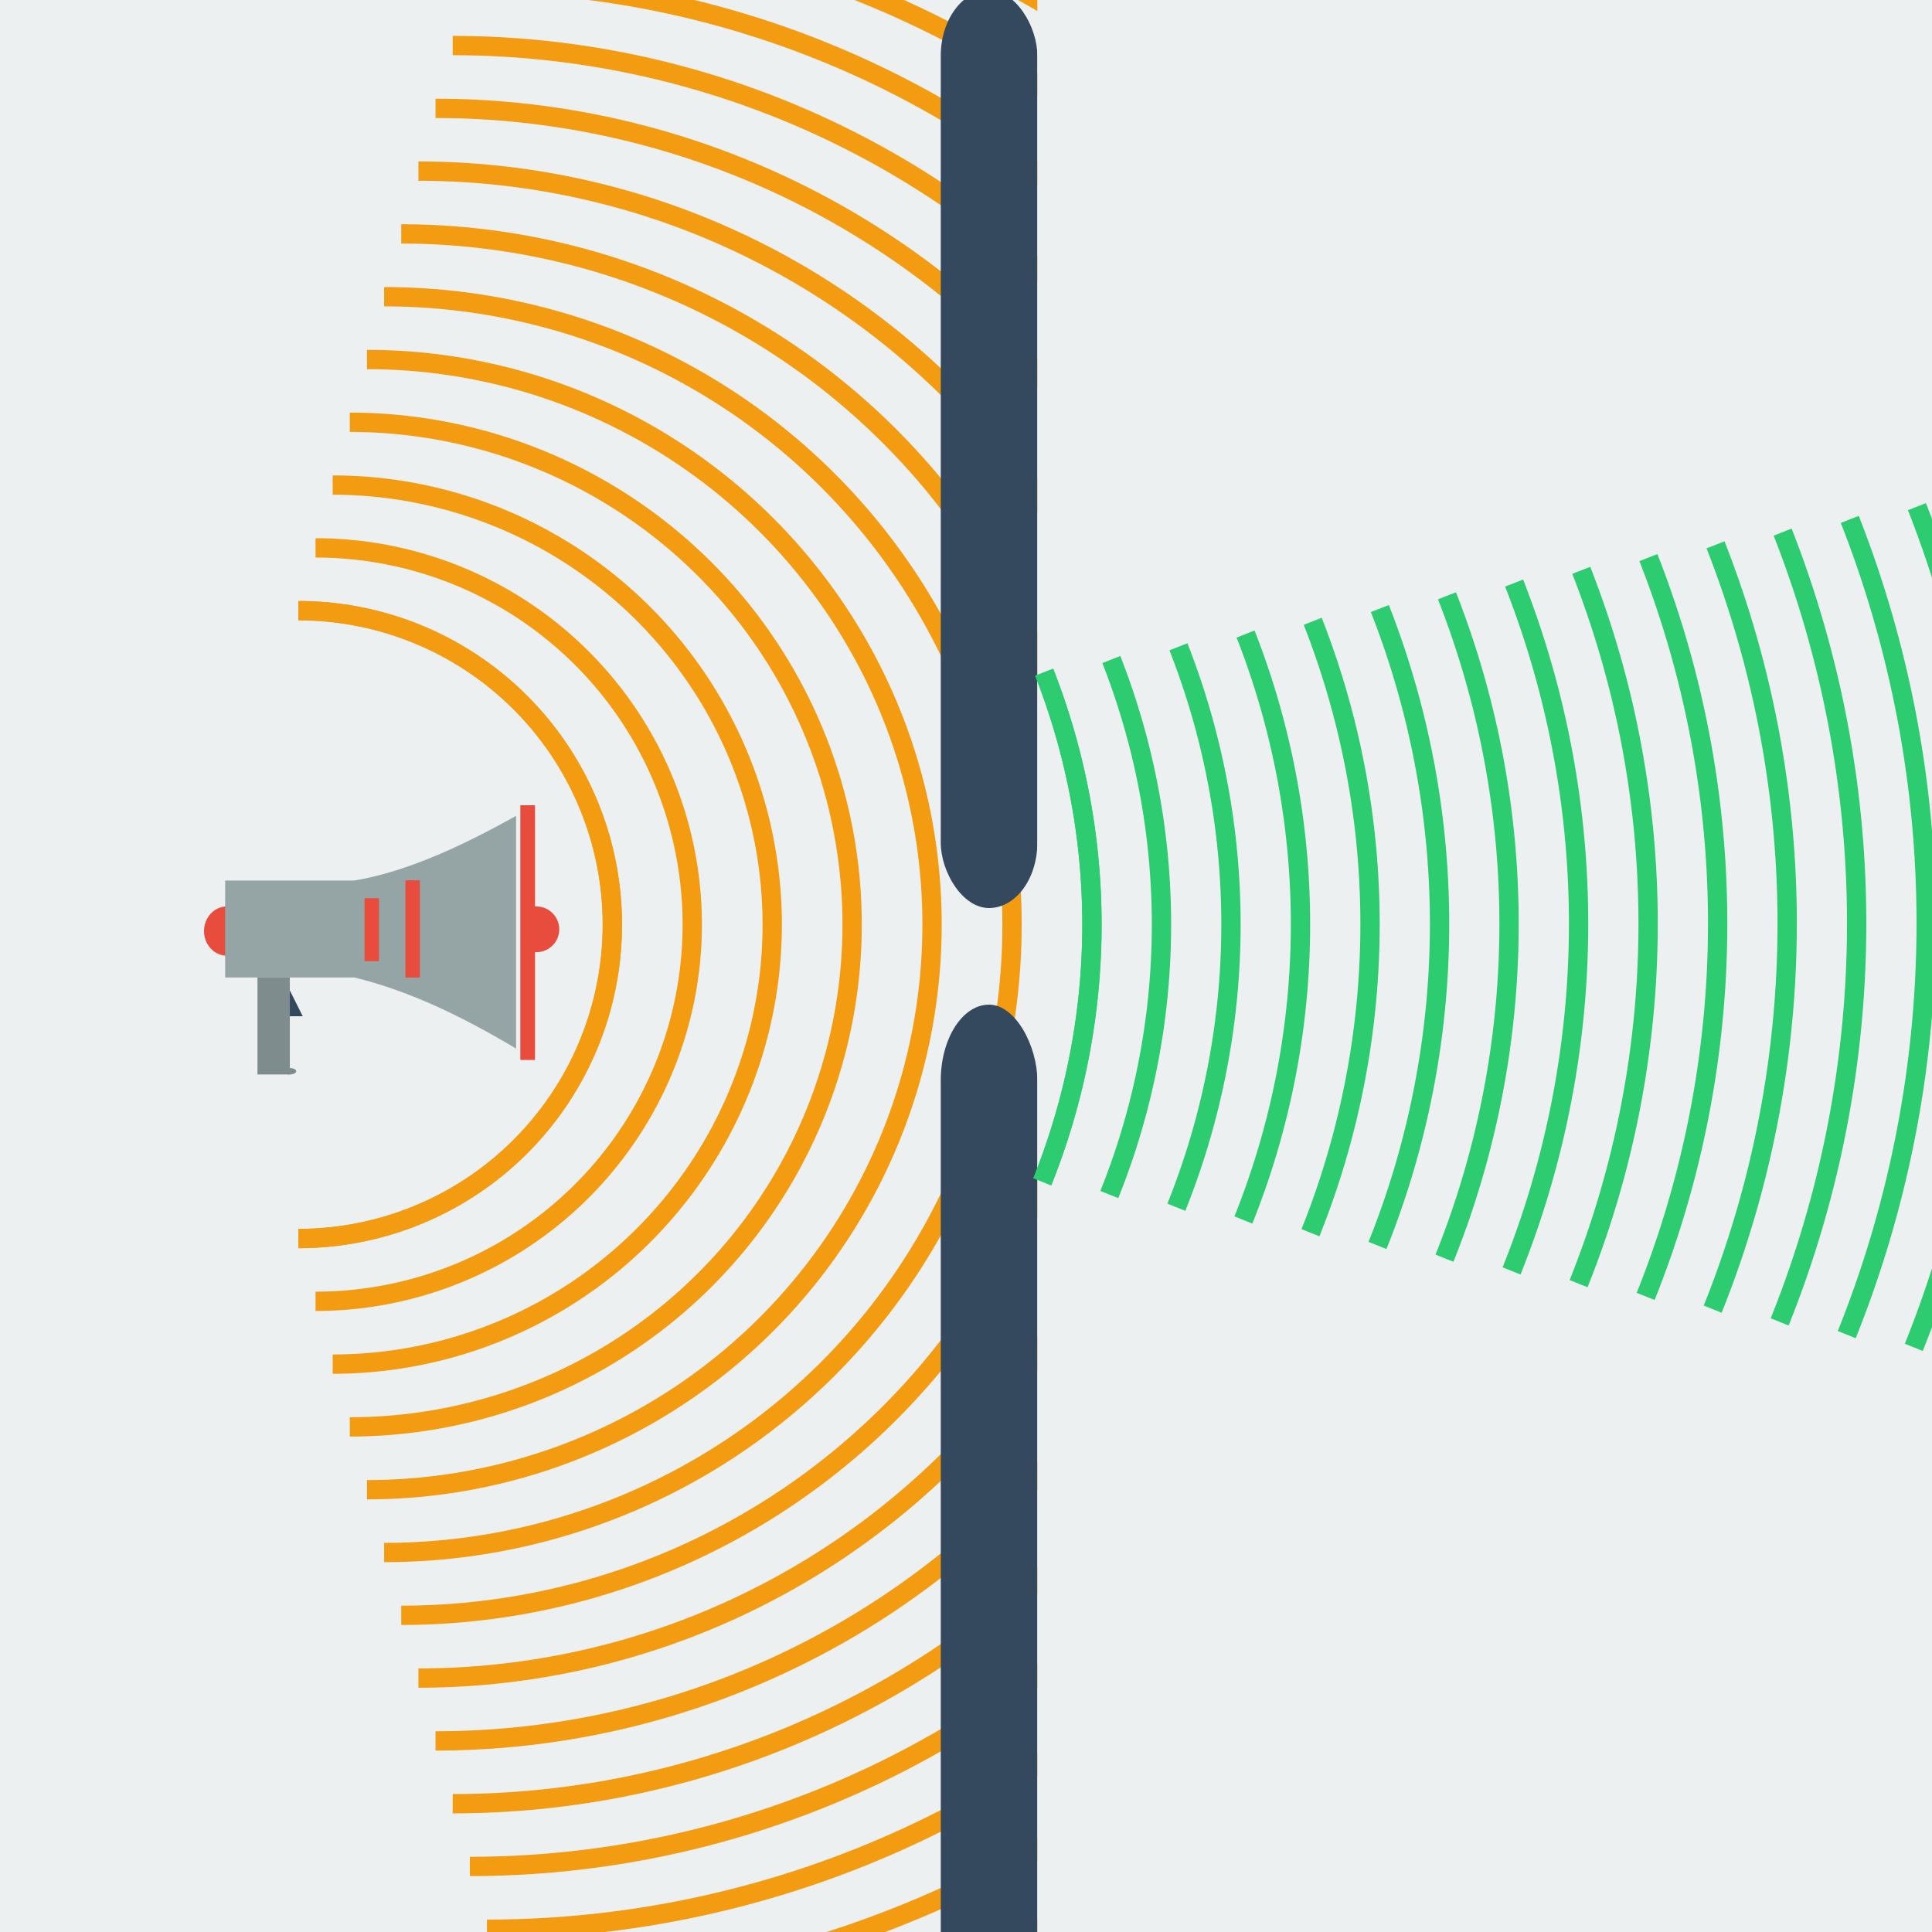 <?xml version="1.0" encoding="UTF-8" standalone="no"?>
<!-- Created with Inkscape (http://www.inkscape.org/) -->

<svg
   xmlns:dc="http://purl.org/dc/elements/1.1/"
   xmlns:cc="http://creativecommons.org/ns#"
   xmlns:rdf="http://www.w3.org/1999/02/22-rdf-syntax-ns#"
   xmlns:svg="http://www.w3.org/2000/svg"
   xmlns="http://www.w3.org/2000/svg"
   xmlns:xlink="http://www.w3.org/1999/xlink"
   xmlns:sodipodi="http://sodipodi.sourceforge.net/DTD/sodipodi-0.dtd"
   xmlns:inkscape="http://www.inkscape.org/namespaces/inkscape"
   width="200"
   height="200"
   viewBox="0 0 52.917 52.917"
   version="1.1"
   id="svg8"
   inkscape:version="0.92.3 (2405546, 2018-03-11)"
   sodipodi:docname="icono.svg">
  <defs
     id="defs2">
    <marker
       inkscape:isstock="true"
       style="overflow:visible;"
       id="marker3309"
       refX="0.0"
       refY="0.0"
       orient="auto"
       inkscape:stockid="Arrow1Lend">
      <path
         transform="scale(0.8) rotate(180) translate(12.5,0)"
         style="fill-rule:evenodd;stroke:#f39c12;stroke-width:1pt;stroke-opacity:1;fill:#f39c12;fill-opacity:1"
         d="M 0.0,0.0 L 5.0,-5.0 L -12.5,0.0 L 5.0,5.0 L 0.0,0.0 z "
         id="path3307" />
    </marker>
  </defs>
  <sodipodi:namedview
     id="base"
     pagecolor="#ffffff"
     bordercolor="#666666"
     borderopacity="1.0"
     inkscape:pageopacity="0.0"
     inkscape:pageshadow="2"
     inkscape:zoom="1.979899"
     inkscape:cx="68.035487"
     inkscape:cy="98.476085"
     inkscape:document-units="mm"
     inkscape:current-layer="layer1"
     showgrid="true"
     units="px"
     inkscape:window-width="1366"
     inkscape:window-height="745"
     inkscape:window-x="-8"
     inkscape:window-y="-8"
     inkscape:window-maximized="1"
     inkscape:snap-global="true">
    <inkscape:grid
       type="xygrid"
       id="grid2719" />
  </sodipodi:namedview>
  <g
     inkscape:label="Capa 1"
     inkscape:groupmode="layer"
     id="layer1"
     transform="translate(0,-244.083)">
    <rect
       style="fill:#ecf0f1;fill-opacity:1;fill-rule:evenodd;stroke:none;stroke-width:2.16;stroke-linejoin:miter;stroke-miterlimit:4;stroke-dasharray:none;stroke-dashoffset:0;stroke-opacity:1"
       id="rect815"
       width="52.917"
       height="52.917"
       x="2.5687237e-008"
       y="244.083" />
    <ellipse
       style="opacity:1;vector-effect:none;fill:#e74c3c;fill-opacity:1;fill-rule:evenodd;stroke:none;stroke-width:0.433;stroke-linecap:butt;stroke-linejoin:miter;stroke-miterlimit:4;stroke-dasharray:none;stroke-dashoffset:0;stroke-opacity:1"
       id="path2727"
       cx="6.214"
       cy="269.585"
       rx="0.626"
       ry="0.674" />
    <path
       style="fill:#95a5a6;fill-opacity:1;stroke:none;stroke-width:0.177px;stroke-linecap:butt;stroke-linejoin:miter;stroke-opacity:1"
       d="m 6.167,268.2 h 3.541 c 1.441,-0.244 2.927,-0.934 4.427,-1.771 v 6.375 c -1.425,-0.851 -2.883,-1.571 -4.427,-1.948 H 6.167 Z"
       id="path2721"
       inkscape:connector-curvature="0"
       sodipodi:nodetypes="ccccccc" />
    <path
       style="fill:#7f8c8d;fill-opacity:1;stroke:none;stroke-width:0.177px;stroke-linecap:butt;stroke-linejoin:miter;stroke-opacity:1"
       d="m 7.052,270.856 v 2.656 H 7.938 v -2.656 z"
       id="path2723"
       inkscape:connector-curvature="0" />
    <ellipse
       style="opacity:1;vector-effect:none;fill:#7f8c8d;fill-opacity:1;fill-rule:evenodd;stroke:none;stroke-width:0.51;stroke-linecap:butt;stroke-linejoin:miter;stroke-miterlimit:4;stroke-dasharray:none;stroke-dashoffset:0;stroke-opacity:1"
       id="path2729"
       cx="7.931"
       cy="273.424"
       rx="0.183"
       ry="0.089" />
    <path
       style="fill:#34495e;fill-opacity:1;stroke:none;stroke-width:0.177px;stroke-linecap:butt;stroke-linejoin:miter;stroke-opacity:1"
       d="m 7.938,271.21 v 0.708 h 0.354 z"
       id="path2731"
       inkscape:connector-curvature="0" />
    <rect
       style="opacity:1;vector-effect:none;fill:#e74c3c;fill-opacity:1;fill-rule:evenodd;stroke:none;stroke-width:0.354;stroke-linecap:butt;stroke-linejoin:miter;stroke-miterlimit:4;stroke-dasharray:none;stroke-dashoffset:0;stroke-opacity:1"
       id="rect2733"
       width="0.402"
       height="6.976"
       x="14.252"
       y="266.139"
       ry="0.201"
       rx="0" />
    <path
       style="opacity:1;vector-effect:none;fill:#e74c3c;fill-opacity:1;fill-rule:evenodd;stroke:none;stroke-width:0.354;stroke-linecap:butt;stroke-linejoin:miter;stroke-miterlimit:4;stroke-dasharray:none;stroke-dashoffset:0;stroke-opacity:1"
       id="path2737"
       sodipodi:type="arc"
       sodipodi:cx="14.69156"
       sodipodi:cy="269.53714"
       sodipodi:rx="0.62604839"
       sodipodi:ry="0.62604839"
       sodipodi:start="4.1050906"
       sodipodi:end="2.1035953"
       d="m 14.334,269.023 a 0.626,0.626 0 0 1 0.815,0.087 0.626,0.626 0 0 1 0.031,0.819 0.626,0.626 0 0 1 -0.806,0.147"
       sodipodi:open="true" />
    <path
       inkscape:connector-curvature="0"
       id="path2741"
       d="m 10.183,268.686 v 1.722"
       style="fill:none;stroke:#e74c3c;stroke-width:0.397;stroke-linecap:butt;stroke-linejoin:miter;stroke-miterlimit:4;stroke-dasharray:none;stroke-opacity:1" />
    <path
       style="fill:none;stroke:#e74c3c;stroke-width:0.397;stroke-linecap:butt;stroke-linejoin:miter;stroke-miterlimit:4;stroke-dasharray:none;stroke-opacity:1"
       d="m 11.302,268.195 v 2.662"
       id="path2743"
       inkscape:connector-curvature="0"
       sodipodi:nodetypes="cc" />
    <path
       style="opacity:1;vector-effect:none;fill:none;fill-opacity:1;fill-rule:evenodd;stroke:#f39c12;stroke-width:0.529;stroke-linecap:butt;stroke-linejoin:miter;stroke-miterlimit:4;stroke-dasharray:none;stroke-dashoffset:0;stroke-opacity:1"
       id="path4697"
       sodipodi:type="arc"
       sodipodi:cx="8.1725321"
       sodipodi:cy="269.40784"
       sodipodi:rx="8.598958"
       sodipodi:ry="8.598958"
       sodipodi:start="4.712389"
       sodipodi:end="1.5707964"
       sodipodi:open="true"
       d="m 8.173,260.809 a 8.599,8.599 0 0 1 7.447,4.299 8.599,8.599 0 0 1 0,8.599 8.599,8.599 0 0 1 -7.447,4.299"
       inkscape:tile-cx="9.19427"
       inkscape:tile-cy="24.266167"
       inkscape:tile-w="8.8633815"
       inkscape:tile-h="17.727082"
       inkscape:tile-x0="4.8947908"
       inkscape:tile-y0="15.402625" />
    <use
       x="0"
       y="0"
       inkscape:tiled-clone-of="#path4697"
       xlink:href="#path4697"
       id="use4983"
       width="100%"
       height="100%" />
    <path
       inkscape:tile-y0="15.402625"
       inkscape:tile-x0="4.8947908"
       d="m 8.642,259.089 a 10.319,10.319 0 0 1 8.936,5.159 10.319,10.319 0 0 1 -1e-6,10.319 10.319,10.319 0 0 1 -8.936,5.159"
       sodipodi:open="true"
       sodipodi:end="1.5707964"
       sodipodi:start="4.712389"
       sodipodi:ry="10.318749"
       sodipodi:rx="10.318749"
       sodipodi:cy="269.40784"
       sodipodi:cx="8.6421442"
       sodipodi:type="arc"
       id="use4985"
       style="opacity:1;vector-effect:none;fill:none;fill-opacity:1;fill-rule:evenodd;stroke:#f39c12;stroke-width:0.529;stroke-linecap:butt;stroke-linejoin:miter;stroke-miterlimit:4;stroke-dasharray:none;stroke-dashoffset:0;stroke-opacity:1" />
    <path
       inkscape:tile-y0="15.402625"
       inkscape:tile-x0="4.8947908"
       d="m 9.112,257.369 a 12.039,12.039 0 0 1 10.426,6.019 12.039,12.039 0 0 1 -1e-6,12.039 12.039,12.039 0 0 1 -10.426,6.019"
       sodipodi:open="true"
       sodipodi:end="1.5707964"
       sodipodi:start="4.712389"
       sodipodi:ry="12.038541"
       sodipodi:rx="12.038541"
       sodipodi:cy="269.40784"
       sodipodi:cx="9.1117554"
       sodipodi:type="arc"
       id="use4987"
       style="opacity:1;vector-effect:none;fill:none;fill-opacity:1;fill-rule:evenodd;stroke:#f39c12;stroke-width:0.529;stroke-linecap:butt;stroke-linejoin:miter;stroke-miterlimit:4;stroke-dasharray:none;stroke-dashoffset:0;stroke-opacity:1" />
    <path
       inkscape:tile-y0="15.402625"
       inkscape:tile-x0="4.8947908"
       d="m 9.581,255.649 a 13.758,13.758 0 0 1 11.915,6.879 13.758,13.758 0 0 1 -1e-6,13.758 13.758,13.758 0 0 1 -11.915,6.879"
       sodipodi:open="true"
       sodipodi:end="1.5707964"
       sodipodi:start="4.712389"
       sodipodi:ry="13.758333"
       sodipodi:rx="13.758333"
       sodipodi:cy="269.40784"
       sodipodi:cx="9.5813665"
       sodipodi:type="arc"
       id="use4989"
       style="opacity:1;vector-effect:none;fill:none;fill-opacity:1;fill-rule:evenodd;stroke:#f39c12;stroke-width:0.529;stroke-linecap:butt;stroke-linejoin:miter;stroke-miterlimit:4;stroke-dasharray:none;stroke-dashoffset:0;stroke-opacity:1" />
    <path
       inkscape:tile-y0="15.402625"
       inkscape:tile-x0="4.8947908"
       d="m 10.051,253.93 a 15.478,15.478 0 0 1 13.404,7.739 15.478,15.478 0 0 1 -1e-6,15.478 15.478,15.478 0 0 1 -13.404,7.739"
       sodipodi:open="true"
       sodipodi:end="1.5707964"
       sodipodi:start="4.712389"
       sodipodi:ry="15.478125"
       sodipodi:rx="15.478125"
       sodipodi:cy="269.40784"
       sodipodi:cx="10.050979"
       sodipodi:type="arc"
       id="use4991"
       style="opacity:1;vector-effect:none;fill:none;fill-opacity:1;fill-rule:evenodd;stroke:#f39c12;stroke-width:0.529;stroke-linecap:butt;stroke-linejoin:miter;stroke-miterlimit:4;stroke-dasharray:none;stroke-dashoffset:0;stroke-opacity:1" />
    <path
       inkscape:tile-y0="15.402625"
       inkscape:tile-x0="4.8947908"
       d="m 10.521,252.21 a 17.198,17.198 0 0 1 14.894,8.599 17.198,17.198 0 0 1 0,17.198 17.198,17.198 0 0 1 -14.894,8.599"
       sodipodi:open="true"
       sodipodi:end="1.5707964"
       sodipodi:start="4.712389"
       sodipodi:ry="17.197916"
       sodipodi:rx="17.197916"
       sodipodi:cy="269.40784"
       sodipodi:cx="10.52059"
       sodipodi:type="arc"
       id="use4993"
       style="opacity:1;vector-effect:none;fill:none;fill-opacity:1;fill-rule:evenodd;stroke:#f39c12;stroke-width:0.529;stroke-linecap:butt;stroke-linejoin:miter;stroke-miterlimit:4;stroke-dasharray:none;stroke-dashoffset:0;stroke-opacity:1" />
    <path
       inkscape:tile-y0="15.402625"
       inkscape:tile-x0="4.8947908"
       d="m 10.99,250.49 a 18.918,18.918 0 0 1 16.383,9.459 18.918,18.918 0 0 1 -1e-6,18.918 18.918,18.918 0 0 1 -16.383,9.459"
       sodipodi:open="true"
       sodipodi:end="1.5707964"
       sodipodi:start="4.712389"
       sodipodi:ry="18.917707"
       sodipodi:rx="18.917707"
       sodipodi:cy="269.40784"
       sodipodi:cx="10.990202"
       sodipodi:type="arc"
       id="use4995"
       style="opacity:1;vector-effect:none;fill:none;fill-opacity:1;fill-rule:evenodd;stroke:#f39c12;stroke-width:0.529;stroke-linecap:butt;stroke-linejoin:miter;stroke-miterlimit:4;stroke-dasharray:none;stroke-dashoffset:0;stroke-opacity:1" />
    <path
       inkscape:tile-y0="15.402625"
       inkscape:tile-x0="4.8947908"
       d="m 11.46,248.77 a 20.637,20.637 0 0 1 17.873,10.319 20.637,20.637 0 0 1 -1e-6,20.637 20.637,20.637 0 0 1 -17.873,10.319"
       sodipodi:open="true"
       sodipodi:end="1.5707964"
       sodipodi:start="4.712389"
       sodipodi:ry="20.637499"
       sodipodi:rx="20.637499"
       sodipodi:cy="269.40784"
       sodipodi:cx="11.459813"
       sodipodi:type="arc"
       id="use4997"
       style="opacity:1;vector-effect:none;fill:none;fill-opacity:1;fill-rule:evenodd;stroke:#f39c12;stroke-width:0.529;stroke-linecap:butt;stroke-linejoin:miter;stroke-miterlimit:4;stroke-dasharray:none;stroke-dashoffset:0;stroke-opacity:1" />
    <path
       inkscape:tile-y0="15.402625"
       inkscape:tile-x0="4.8947908"
       d="m 11.929,247.051 a 22.357,22.357 0 0 1 19.362,11.179 22.357,22.357 0 0 1 -10e-7,22.357 22.357,22.357 0 0 1 -19.362,11.179"
       sodipodi:open="true"
       sodipodi:end="1.5707964"
       sodipodi:start="4.712389"
       sodipodi:ry="22.35729"
       sodipodi:rx="22.35729"
       sodipodi:cy="269.40784"
       sodipodi:cx="11.929424"
       sodipodi:type="arc"
       id="use4999"
       style="opacity:1;vector-effect:none;fill:none;fill-opacity:1;fill-rule:evenodd;stroke:#f39c12;stroke-width:0.529;stroke-linecap:butt;stroke-linejoin:miter;stroke-miterlimit:4;stroke-dasharray:none;stroke-dashoffset:0;stroke-opacity:1" />
    <path
       inkscape:tile-y0="15.402625"
       inkscape:tile-x0="4.8947908"
       d="m 12.399,245.331 a 24.077,24.077 0 0 1 20.851,12.039 24.077,24.077 0 0 1 -10e-7,24.077 24.077,24.077 0 0 1 -20.851,12.039"
       sodipodi:open="true"
       sodipodi:end="1.5707964"
       sodipodi:start="4.712389"
       sodipodi:ry="24.077082"
       sodipodi:rx="24.077082"
       sodipodi:cy="269.40784"
       sodipodi:cx="12.399036"
       sodipodi:type="arc"
       id="use5001"
       style="opacity:1;vector-effect:none;fill:none;fill-opacity:1;fill-rule:evenodd;stroke:#f39c12;stroke-width:0.529;stroke-linecap:butt;stroke-linejoin:miter;stroke-miterlimit:4;stroke-dasharray:none;stroke-dashoffset:0;stroke-opacity:1" />
    <path
       inkscape:tile-y0="15.402625"
       inkscape:tile-x0="4.8947908"
       d="m 12.869,243.611 a 25.797,25.797 0 0 1 22.341,12.898 25.797,25.797 0 0 1 -1e-6,25.797 25.797,25.797 0 0 1 -22.341,12.898"
       sodipodi:open="true"
       sodipodi:end="1.5707964"
       sodipodi:start="4.712389"
       sodipodi:ry="25.796875"
       sodipodi:rx="25.796875"
       sodipodi:cy="269.40784"
       sodipodi:cx="12.868648"
       sodipodi:type="arc"
       id="use5003"
       style="opacity:1;vector-effect:none;fill:none;fill-opacity:1;fill-rule:evenodd;stroke:#f39c12;stroke-width:0.529;stroke-linecap:butt;stroke-linejoin:miter;stroke-miterlimit:4;stroke-dasharray:none;stroke-dashoffset:0;stroke-opacity:1" />
    <path
       inkscape:tile-y0="15.402625"
       inkscape:tile-x0="4.8947908"
       d="m 13.338,241.891 a 27.517,27.517 0 0 1 23.83,13.758 27.517,27.517 0 0 1 -10e-7,27.517 27.517,27.517 0 0 1 -23.83,13.758"
       sodipodi:open="true"
       sodipodi:end="1.5707964"
       sodipodi:start="4.712389"
       sodipodi:ry="27.516666"
       sodipodi:rx="27.516666"
       sodipodi:cy="269.40784"
       sodipodi:cx="13.338259"
       sodipodi:type="arc"
       id="use5005"
       style="opacity:1;vector-effect:none;fill:none;fill-opacity:1;fill-rule:evenodd;stroke:#f39c12;stroke-width:0.529;stroke-linecap:butt;stroke-linejoin:miter;stroke-miterlimit:4;stroke-dasharray:none;stroke-dashoffset:0;stroke-opacity:1" />
    <path
       inkscape:tile-y0="15.402625"
       inkscape:tile-x0="4.8947908"
       d="m 13.808,240.171 a 29.236,29.236 0 0 1 25.32,14.618 29.236,29.236 0 0 1 -2e-6,29.236 29.236,29.236 0 0 1 -25.32,14.618"
       sodipodi:open="true"
       sodipodi:end="1.5707964"
       sodipodi:start="4.712389"
       sodipodi:ry="29.236458"
       sodipodi:rx="29.236458"
       sodipodi:cy="269.40784"
       sodipodi:cx="13.807871"
       sodipodi:type="arc"
       id="use5007"
       style="opacity:1;vector-effect:none;fill:none;fill-opacity:1;fill-rule:evenodd;stroke:#f39c12;stroke-width:0.529;stroke-linecap:butt;stroke-linejoin:miter;stroke-miterlimit:4;stroke-dasharray:none;stroke-dashoffset:0;stroke-opacity:1" />
    <path
       inkscape:tile-y0="15.402625"
       inkscape:tile-x0="4.8947908"
       d="m 14.277,238.452 a 30.956,30.956 0 0 1 26.809,15.478 30.956,30.956 0 0 1 -2e-6,30.956 30.956,30.956 0 0 1 -26.809,15.478"
       sodipodi:open="true"
       sodipodi:end="1.5707964"
       sodipodi:start="4.712389"
       sodipodi:ry="30.956249"
       sodipodi:rx="30.956249"
       sodipodi:cy="269.40784"
       sodipodi:cx="14.277482"
       sodipodi:type="arc"
       id="use5009"
       style="opacity:1;vector-effect:none;fill:none;fill-opacity:1;fill-rule:evenodd;stroke:#f39c12;stroke-width:0.529;stroke-linecap:butt;stroke-linejoin:miter;stroke-miterlimit:4;stroke-dasharray:none;stroke-dashoffset:0;stroke-opacity:1" />
    <path
       inkscape:tile-y0="15.402625"
       inkscape:tile-x0="4.8947908"
       d="m 14.747,236.732 a 32.676,32.676 0 0 1 28.298,16.338 32.676,32.676 0 0 1 -10e-7,32.676 32.676,32.676 0 0 1 -28.298,16.338"
       sodipodi:open="true"
       sodipodi:end="1.5707964"
       sodipodi:start="4.712389"
       sodipodi:ry="32.676041"
       sodipodi:rx="32.676041"
       sodipodi:cy="269.40784"
       sodipodi:cx="14.747093"
       sodipodi:type="arc"
       id="use5011"
       style="opacity:1;vector-effect:none;fill:none;fill-opacity:1;fill-rule:evenodd;stroke:#f39c12;stroke-width:0.529;stroke-linecap:butt;stroke-linejoin:miter;stroke-miterlimit:4;stroke-dasharray:none;stroke-dashoffset:0;stroke-opacity:1" />
    <path
       inkscape:tile-y0="15.402625"
       inkscape:tile-x0="4.8947908"
       d="m 15.217,235.012 a 34.396,34.396 0 0 1 29.788,17.198 34.396,34.396 0 0 1 -1e-6,34.396 34.396,34.396 0 0 1 -29.788,17.198"
       sodipodi:open="true"
       sodipodi:end="1.5707964"
       sodipodi:start="4.712389"
       sodipodi:ry="34.395832"
       sodipodi:rx="34.395832"
       sodipodi:cy="269.40784"
       sodipodi:cx="15.216705"
       sodipodi:type="arc"
       id="use5013"
       style="opacity:1;vector-effect:none;fill:none;fill-opacity:1;fill-rule:evenodd;stroke:#f39c12;stroke-width:0.529;stroke-linecap:butt;stroke-linejoin:miter;stroke-miterlimit:4;stroke-dasharray:none;stroke-dashoffset:0;stroke-opacity:1" />
    <path
       inkscape:tile-y0="15.402625"
       inkscape:tile-x0="4.8947908"
       d="m 15.686,233.292 a 36.116,36.116 0 0 1 31.277,18.058 36.116,36.116 0 0 1 -2e-6,36.116 36.116,36.116 0 0 1 -31.277,18.058"
       sodipodi:open="true"
       sodipodi:end="1.5707964"
       sodipodi:start="4.712389"
       sodipodi:ry="36.115623"
       sodipodi:rx="36.115623"
       sodipodi:cy="269.40784"
       sodipodi:cx="15.686317"
       sodipodi:type="arc"
       id="use5015"
       style="opacity:1;vector-effect:none;fill:none;fill-opacity:1;fill-rule:evenodd;stroke:#f39c12;stroke-width:0.529;stroke-linecap:butt;stroke-linejoin:miter;stroke-miterlimit:4;stroke-dasharray:none;stroke-dashoffset:0;stroke-opacity:1" />
    <path
       inkscape:tile-y0="15.402625"
       inkscape:tile-x0="4.8947908"
       d="m 16.156,231.572 a 37.835,37.835 0 0 1 32.766,18.918 37.835,37.835 0 0 1 -2e-6,37.835 37.835,37.835 0 0 1 -32.766,18.918"
       sodipodi:open="true"
       sodipodi:end="1.5707964"
       sodipodi:start="4.712389"
       sodipodi:ry="37.835415"
       sodipodi:rx="37.835415"
       sodipodi:cy="269.40784"
       sodipodi:cx="16.155928"
       sodipodi:type="arc"
       id="use5017"
       style="opacity:1;vector-effect:none;fill:none;fill-opacity:1;fill-rule:evenodd;stroke:#f39c12;stroke-width:0.529;stroke-linecap:butt;stroke-linejoin:miter;stroke-miterlimit:4;stroke-dasharray:none;stroke-dashoffset:0;stroke-opacity:1" />
    <path
       inkscape:tile-y0="15.402625"
       inkscape:tile-x0="4.8947908"
       d="m 16.626,229.853 a 39.555,39.555 0 0 1 34.256,19.778 39.555,39.555 0 0 1 -2e-6,39.555 39.555,39.555 0 0 1 -34.256,19.778"
       sodipodi:open="true"
       sodipodi:end="1.5707964"
       sodipodi:start="4.712389"
       sodipodi:ry="39.555206"
       sodipodi:rx="39.555206"
       sodipodi:cy="269.40784"
       sodipodi:cx="16.62554"
       sodipodi:type="arc"
       id="use5019"
       style="opacity:1;vector-effect:none;fill:none;fill-opacity:1;fill-rule:evenodd;stroke:#f39c12;stroke-width:0.529;stroke-linecap:butt;stroke-linejoin:miter;stroke-miterlimit:4;stroke-dasharray:none;stroke-dashoffset:0;stroke-opacity:1" />
    <path
       inkscape:tile-y0="15.402625"
       inkscape:tile-x0="4.8947908"
       d="m 17.095,228.133 a 41.275,41.275 0 0 1 35.745,20.637 41.275,41.275 0 0 1 -2e-6,41.275 41.275,41.275 0 0 1 -35.745,20.637"
       sodipodi:open="true"
       sodipodi:end="1.5707964"
       sodipodi:start="4.712389"
       sodipodi:ry="41.274998"
       sodipodi:rx="41.274998"
       sodipodi:cy="269.4079"
       sodipodi:cx="17.09515"
       sodipodi:type="arc"
       id="use5021"
       style="opacity:1;vector-effect:none;fill:none;fill-opacity:1;fill-rule:evenodd;stroke:#f39c12;stroke-width:0.529;stroke-linecap:butt;stroke-linejoin:miter;stroke-miterlimit:4;stroke-dasharray:none;stroke-dashoffset:0;stroke-opacity:1" />
    <rect
       style="opacity:1;vector-effect:none;fill:#34495e;fill-opacity:1;fill-rule:evenodd;stroke:none;stroke-width:0.616;stroke-linecap:butt;stroke-linejoin:miter;stroke-miterlimit:4;stroke-dasharray:none;stroke-dashoffset:0;stroke-opacity:1"
       id="rect5061"
       width="2.646"
       height="25.135"
       x="25.767"
       y="243.819"
       ry="1.795" />
    <rect
       ry="2.079"
       y="271.6"
       x="25.767"
       height="29.104"
       width="2.646"
       id="rect5063"
       style="opacity:1;vector-effect:none;fill:#34495e;fill-opacity:1;fill-rule:evenodd;stroke:none;stroke-width:0.663;stroke-linecap:butt;stroke-linejoin:miter;stroke-miterlimit:4;stroke-dasharray:none;stroke-dashoffset:0;stroke-opacity:1" />
    <rect
       style="opacity:1;vector-effect:none;fill:#ecf0f1;fill-opacity:1;fill-rule:evenodd;stroke:none;stroke-width:0.529;stroke-linecap:butt;stroke-linejoin:miter;stroke-miterlimit:4;stroke-dasharray:none;stroke-dashoffset:0;stroke-opacity:1"
       id="rect5065"
       width="27.781"
       height="52.917"
       x="28.413"
       y="244.083"
       ry="0" />
    <path
       style="opacity:1;vector-effect:none;fill:none;fill-opacity:1;fill-rule:evenodd;stroke:#2ecc71;stroke-width:0.529;stroke-linecap:butt;stroke-linejoin:miter;stroke-miterlimit:4;stroke-dasharray:none;stroke-dashoffset:0;stroke-opacity:1"
       id="path5073"
       sodipodi:type="arc"
       sodipodi:cx="10.990202"
       sodipodi:cy="269.40784"
       sodipodi:rx="18.917707"
       sodipodi:ry="18.917707"
       sodipodi:start="5.9091283"
       sodipodi:end="0.38150119"
       sodipodi:open="true"
       d="m 28.6,262.495 a 18.918,18.918 0 0 1 -0.052,13.956"
       inkscape:tile-x0="25.024551"
       inkscape:tile-y0="17.257055"
       inkscape:tile-cx="25.95014"
       inkscape:tile-cy="24.331615"
       inkscape:tile-w="1.8701755"
       inkscape:tile-h="14.150949" />
    <use
       x="0"
       y="0"
       inkscape:tiled-clone-of="#path5073"
       xlink:href="#path5073"
       id="use5115"
       width="100%"
       height="100%" />
    <path
       inkscape:tile-y0="17.257055"
       inkscape:tile-x0="25.024551"
       d="m 30.439,262.147 a 19.864,19.864 0 0 1 -0.055,14.654"
       sodipodi:open="true"
       sodipodi:end="0.38150119"
       sodipodi:start="5.9091283"
       sodipodi:ry="19.863592"
       sodipodi:rx="19.863592"
       sodipodi:cy="269.40457"
       sodipodi:cx="11.948493"
       sodipodi:type="arc"
       id="use5117"
       style="opacity:1;vector-effect:none;fill:none;fill-opacity:1;fill-rule:evenodd;stroke:#2ecc71;stroke-width:0.529;stroke-linecap:butt;stroke-linejoin:miter;stroke-miterlimit:4;stroke-dasharray:none;stroke-dashoffset:0;stroke-opacity:1" />
    <path
       inkscape:tile-y0="17.257055"
       inkscape:tile-x0="25.024551"
       d="m 32.277,261.798 a 20.809,20.809 0 0 1 -0.057,15.351"
       sodipodi:open="true"
       sodipodi:end="0.38150119"
       sodipodi:start="5.9091283"
       sodipodi:ry="20.809479"
       sodipodi:rx="20.809479"
       sodipodi:cy="269.40131"
       sodipodi:cx="12.906785"
       sodipodi:type="arc"
       id="use5119"
       style="opacity:1;vector-effect:none;fill:none;fill-opacity:1;fill-rule:evenodd;stroke:#2ecc71;stroke-width:0.529;stroke-linecap:butt;stroke-linejoin:miter;stroke-miterlimit:4;stroke-dasharray:none;stroke-dashoffset:0;stroke-opacity:1" />
    <path
       inkscape:tile-y0="17.257055"
       inkscape:tile-x0="25.024551"
       d="m 34.116,261.449 a 21.755,21.755 0 0 1 -0.06,16.049"
       sodipodi:open="true"
       sodipodi:end="0.38150119"
       sodipodi:start="5.9091283"
       sodipodi:ry="21.755363"
       sodipodi:rx="21.755363"
       sodipodi:cy="269.39801"
       sodipodi:cx="13.865076"
       sodipodi:type="arc"
       id="use5121"
       style="opacity:1;vector-effect:none;fill:none;fill-opacity:1;fill-rule:evenodd;stroke:#2ecc71;stroke-width:0.529;stroke-linecap:butt;stroke-linejoin:miter;stroke-miterlimit:4;stroke-dasharray:none;stroke-dashoffset:0;stroke-opacity:1" />
    <path
       inkscape:tile-y0="17.257055"
       inkscape:tile-x0="25.024551"
       d="m 35.955,261.1 a 22.701,22.701 0 0 1 -0.062,16.747"
       sodipodi:open="true"
       sodipodi:end="0.38150119"
       sodipodi:start="5.9091283"
       sodipodi:ry="22.701248"
       sodipodi:rx="22.701248"
       sodipodi:cy="269.39474"
       sodipodi:cx="14.823368"
       sodipodi:type="arc"
       id="use5123"
       style="opacity:1;vector-effect:none;fill:none;fill-opacity:1;fill-rule:evenodd;stroke:#2ecc71;stroke-width:0.529;stroke-linecap:butt;stroke-linejoin:miter;stroke-miterlimit:4;stroke-dasharray:none;stroke-dashoffset:0;stroke-opacity:1" />
    <path
       inkscape:tile-y0="17.257055"
       inkscape:tile-x0="25.024551"
       d="m 37.794,260.751 a 23.647,23.647 0 0 1 -0.065,17.445"
       sodipodi:open="true"
       sodipodi:end="0.38150119"
       sodipodi:start="5.9091283"
       sodipodi:ry="23.647135"
       sodipodi:rx="23.647135"
       sodipodi:cy="269.39148"
       sodipodi:cx="15.781659"
       sodipodi:type="arc"
       id="use5125"
       style="opacity:1;vector-effect:none;fill:none;fill-opacity:1;fill-rule:evenodd;stroke:#2ecc71;stroke-width:0.529;stroke-linecap:butt;stroke-linejoin:miter;stroke-miterlimit:4;stroke-dasharray:none;stroke-dashoffset:0;stroke-opacity:1" />
    <path
       inkscape:tile-y0="17.257055"
       inkscape:tile-x0="25.024551"
       d="m 39.632,260.402 a 24.593,24.593 0 0 1 -0.068,18.142"
       sodipodi:open="true"
       sodipodi:end="0.38150119"
       sodipodi:start="5.9091283"
       sodipodi:ry="24.593019"
       sodipodi:rx="24.593019"
       sodipodi:cy="269.38821"
       sodipodi:cx="16.73995"
       sodipodi:type="arc"
       id="use5127"
       style="opacity:1;vector-effect:none;fill:none;fill-opacity:1;fill-rule:evenodd;stroke:#2ecc71;stroke-width:0.529;stroke-linecap:butt;stroke-linejoin:miter;stroke-miterlimit:4;stroke-dasharray:none;stroke-dashoffset:0;stroke-opacity:1" />
    <path
       inkscape:tile-y0="17.257055"
       inkscape:tile-x0="25.024551"
       d="m 41.471,260.053 a 25.539,25.539 0 0 1 -0.07,18.84"
       sodipodi:open="true"
       sodipodi:end="0.38150119"
       sodipodi:start="5.9091283"
       sodipodi:ry="25.538904"
       sodipodi:rx="25.538904"
       sodipodi:cy="269.38492"
       sodipodi:cx="17.698242"
       sodipodi:type="arc"
       id="use5129"
       style="opacity:1;vector-effect:none;fill:none;fill-opacity:1;fill-rule:evenodd;stroke:#2ecc71;stroke-width:0.529;stroke-linecap:butt;stroke-linejoin:miter;stroke-miterlimit:4;stroke-dasharray:none;stroke-dashoffset:0;stroke-opacity:1" />
    <path
       inkscape:tile-y0="17.257055"
       inkscape:tile-x0="25.024551"
       d="m 43.31,259.704 a 26.485,26.485 0 0 1 -0.073,19.538"
       sodipodi:open="true"
       sodipodi:end="0.38150119"
       sodipodi:start="5.9091283"
       sodipodi:ry="26.484791"
       sodipodi:rx="26.484791"
       sodipodi:cy="269.38165"
       sodipodi:cx="18.656534"
       sodipodi:type="arc"
       id="use5131"
       style="opacity:1;vector-effect:none;fill:none;fill-opacity:1;fill-rule:evenodd;stroke:#2ecc71;stroke-width:0.529;stroke-linecap:butt;stroke-linejoin:miter;stroke-miterlimit:4;stroke-dasharray:none;stroke-dashoffset:0;stroke-opacity:1" />
    <path
       inkscape:tile-y0="17.257055"
       inkscape:tile-x0="25.024551"
       d="m 45.149,259.355 a 27.431,27.431 0 0 1 -0.075,20.236"
       sodipodi:open="true"
       sodipodi:end="0.38150119"
       sodipodi:start="5.9091283"
       sodipodi:ry="27.430676"
       sodipodi:rx="27.430676"
       sodipodi:cy="269.37839"
       sodipodi:cx="19.614826"
       sodipodi:type="arc"
       id="use5133"
       style="opacity:1;vector-effect:none;fill:none;fill-opacity:1;fill-rule:evenodd;stroke:#2ecc71;stroke-width:0.529;stroke-linecap:butt;stroke-linejoin:miter;stroke-miterlimit:4;stroke-dasharray:none;stroke-dashoffset:0;stroke-opacity:1" />
    <path
       inkscape:tile-y0="17.257055"
       inkscape:tile-x0="25.024551"
       d="m 46.988,259.006 a 28.377,28.377 0 0 1 -0.078,20.934"
       sodipodi:open="true"
       sodipodi:end="0.38150119"
       sodipodi:start="5.9091283"
       sodipodi:ry="28.37656"
       sodipodi:rx="28.37656"
       sodipodi:cy="269.37512"
       sodipodi:cx="20.573118"
       sodipodi:type="arc"
       id="use5135"
       style="opacity:1;vector-effect:none;fill:none;fill-opacity:1;fill-rule:evenodd;stroke:#2ecc71;stroke-width:0.529;stroke-linecap:butt;stroke-linejoin:miter;stroke-miterlimit:4;stroke-dasharray:none;stroke-dashoffset:0;stroke-opacity:1" />
    <path
       inkscape:tile-y0="17.257055"
       inkscape:tile-x0="25.024551"
       d="m 48.826,258.658 a 29.322,29.322 0 0 1 -0.081,21.631"
       sodipodi:open="true"
       sodipodi:end="0.38150119"
       sodipodi:start="5.9091283"
       sodipodi:ry="29.322447"
       sodipodi:rx="29.322447"
       sodipodi:cy="269.37186"
       sodipodi:cx="21.531408"
       sodipodi:type="arc"
       id="use5137"
       style="opacity:1;vector-effect:none;fill:none;fill-opacity:1;fill-rule:evenodd;stroke:#2ecc71;stroke-width:0.529;stroke-linecap:butt;stroke-linejoin:miter;stroke-miterlimit:4;stroke-dasharray:none;stroke-dashoffset:0;stroke-opacity:1" />
    <path
       inkscape:tile-y0="17.257055"
       inkscape:tile-x0="25.024551"
       d="m 50.665,258.309 a 30.268,30.268 0 0 1 -0.083,22.329"
       sodipodi:open="true"
       sodipodi:end="0.38150119"
       sodipodi:start="5.9091283"
       sodipodi:ry="30.268332"
       sodipodi:rx="30.268332"
       sodipodi:cy="269.36856"
       sodipodi:cx="22.4897"
       sodipodi:type="arc"
       id="use5139"
       style="opacity:1;vector-effect:none;fill:none;fill-opacity:1;fill-rule:evenodd;stroke:#2ecc71;stroke-width:0.529;stroke-linecap:butt;stroke-linejoin:miter;stroke-miterlimit:4;stroke-dasharray:none;stroke-dashoffset:0;stroke-opacity:1" />
    <path
       inkscape:tile-y0="17.257055"
       inkscape:tile-x0="25.024551"
       d="m 52.504,257.96 a 31.214,31.214 0 0 1 -0.086,23.027"
       sodipodi:open="true"
       sodipodi:end="0.38150119"
       sodipodi:start="5.9091283"
       sodipodi:ry="31.214218"
       sodipodi:rx="31.214218"
       sodipodi:cy="269.3653"
       sodipodi:cx="23.447992"
       sodipodi:type="arc"
       id="use5141"
       style="opacity:1;vector-effect:none;fill:none;fill-opacity:1;fill-rule:evenodd;stroke:#2ecc71;stroke-width:0.529;stroke-linecap:butt;stroke-linejoin:miter;stroke-miterlimit:4;stroke-dasharray:none;stroke-dashoffset:0;stroke-opacity:1" />
    <path
       inkscape:tile-y0="17.257055"
       inkscape:tile-x0="25.024551"
       d="m 54.343,257.611 a 32.16,32.16 0 0 1 -0.088,23.725"
       sodipodi:open="true"
       sodipodi:end="0.38150119"
       sodipodi:start="5.9091283"
       sodipodi:ry="32.160103"
       sodipodi:rx="32.160103"
       sodipodi:cy="269.36203"
       sodipodi:cx="24.406284"
       sodipodi:type="arc"
       id="use5143"
       style="opacity:1;vector-effect:none;fill:none;fill-opacity:1;fill-rule:evenodd;stroke:#2ecc71;stroke-width:0.529;stroke-linecap:butt;stroke-linejoin:miter;stroke-miterlimit:4;stroke-dasharray:none;stroke-dashoffset:0;stroke-opacity:1" />
    <path
       inkscape:tile-y0="17.257055"
       inkscape:tile-x0="25.024551"
       d="m 56.181,257.262 a 33.106,33.106 0 0 1 -0.091,24.423"
       sodipodi:open="true"
       sodipodi:end="0.38150119"
       sodipodi:start="5.9091283"
       sodipodi:ry="33.105988"
       sodipodi:rx="33.105988"
       sodipodi:cy="269.35876"
       sodipodi:cx="25.364574"
       sodipodi:type="arc"
       id="use5145"
       style="opacity:1;vector-effect:none;fill:none;fill-opacity:1;fill-rule:evenodd;stroke:#2ecc71;stroke-width:0.529;stroke-linecap:butt;stroke-linejoin:miter;stroke-miterlimit:4;stroke-dasharray:none;stroke-dashoffset:0;stroke-opacity:1" />
    <path
       inkscape:tile-y0="17.257055"
       inkscape:tile-x0="25.024551"
       d="m 58.02,256.913 a 34.052,34.052 0 0 1 -0.093,25.12"
       sodipodi:open="true"
       sodipodi:end="0.38150119"
       sodipodi:start="5.9091283"
       sodipodi:ry="34.051872"
       sodipodi:rx="34.051872"
       sodipodi:cy="269.35547"
       sodipodi:cx="26.322866"
       sodipodi:type="arc"
       id="use5147"
       style="opacity:1;vector-effect:none;fill:none;fill-opacity:1;fill-rule:evenodd;stroke:#2ecc71;stroke-width:0.529;stroke-linecap:butt;stroke-linejoin:miter;stroke-miterlimit:4;stroke-dasharray:none;stroke-dashoffset:0;stroke-opacity:1" />
    <path
       inkscape:tile-y0="17.257055"
       inkscape:tile-x0="25.024551"
       d="m 59.859,256.564 a 34.998,34.998 0 0 1 -0.096,25.818"
       sodipodi:open="true"
       sodipodi:end="0.38150119"
       sodipodi:start="5.9091283"
       sodipodi:ry="34.997757"
       sodipodi:rx="34.997757"
       sodipodi:cy="269.3522"
       sodipodi:cx="27.281158"
       sodipodi:type="arc"
       id="use5149"
       style="opacity:1;vector-effect:none;fill:none;fill-opacity:1;fill-rule:evenodd;stroke:#2ecc71;stroke-width:0.529;stroke-linecap:butt;stroke-linejoin:miter;stroke-miterlimit:4;stroke-dasharray:none;stroke-dashoffset:0;stroke-opacity:1" />
    <path
       inkscape:tile-y0="17.257055"
       inkscape:tile-x0="25.024551"
       d="m 61.698,256.215 a 35.944,35.944 0 0 1 -0.099,26.516"
       sodipodi:open="true"
       sodipodi:end="0.38150119"
       sodipodi:start="5.9091283"
       sodipodi:ry="35.943645"
       sodipodi:rx="35.943645"
       sodipodi:cy="269.34894"
       sodipodi:cx="28.23945"
       sodipodi:type="arc"
       id="use5151"
       style="opacity:1;vector-effect:none;fill:none;fill-opacity:1;fill-rule:evenodd;stroke:#2ecc71;stroke-width:0.529;stroke-linecap:butt;stroke-linejoin:miter;stroke-miterlimit:4;stroke-dasharray:none;stroke-dashoffset:0;stroke-opacity:1" />
    <path
       inkscape:tile-y0="17.257055"
       inkscape:tile-x0="25.024551"
       d="m 63.536,255.866 a 36.89,36.89 0 0 1 -0.101,27.214"
       sodipodi:open="true"
       sodipodi:end="0.38150119"
       sodipodi:start="5.9091283"
       sodipodi:ry="36.88953"
       sodipodi:rx="36.88953"
       sodipodi:cy="269.34567"
       sodipodi:cx="29.197741"
       sodipodi:type="arc"
       id="use5153"
       style="opacity:1;vector-effect:none;fill:none;fill-opacity:1;fill-rule:evenodd;stroke:#2ecc71;stroke-width:0.529;stroke-linecap:butt;stroke-linejoin:miter;stroke-miterlimit:4;stroke-dasharray:none;stroke-dashoffset:0;stroke-opacity:1" />
  </g>
</svg>
